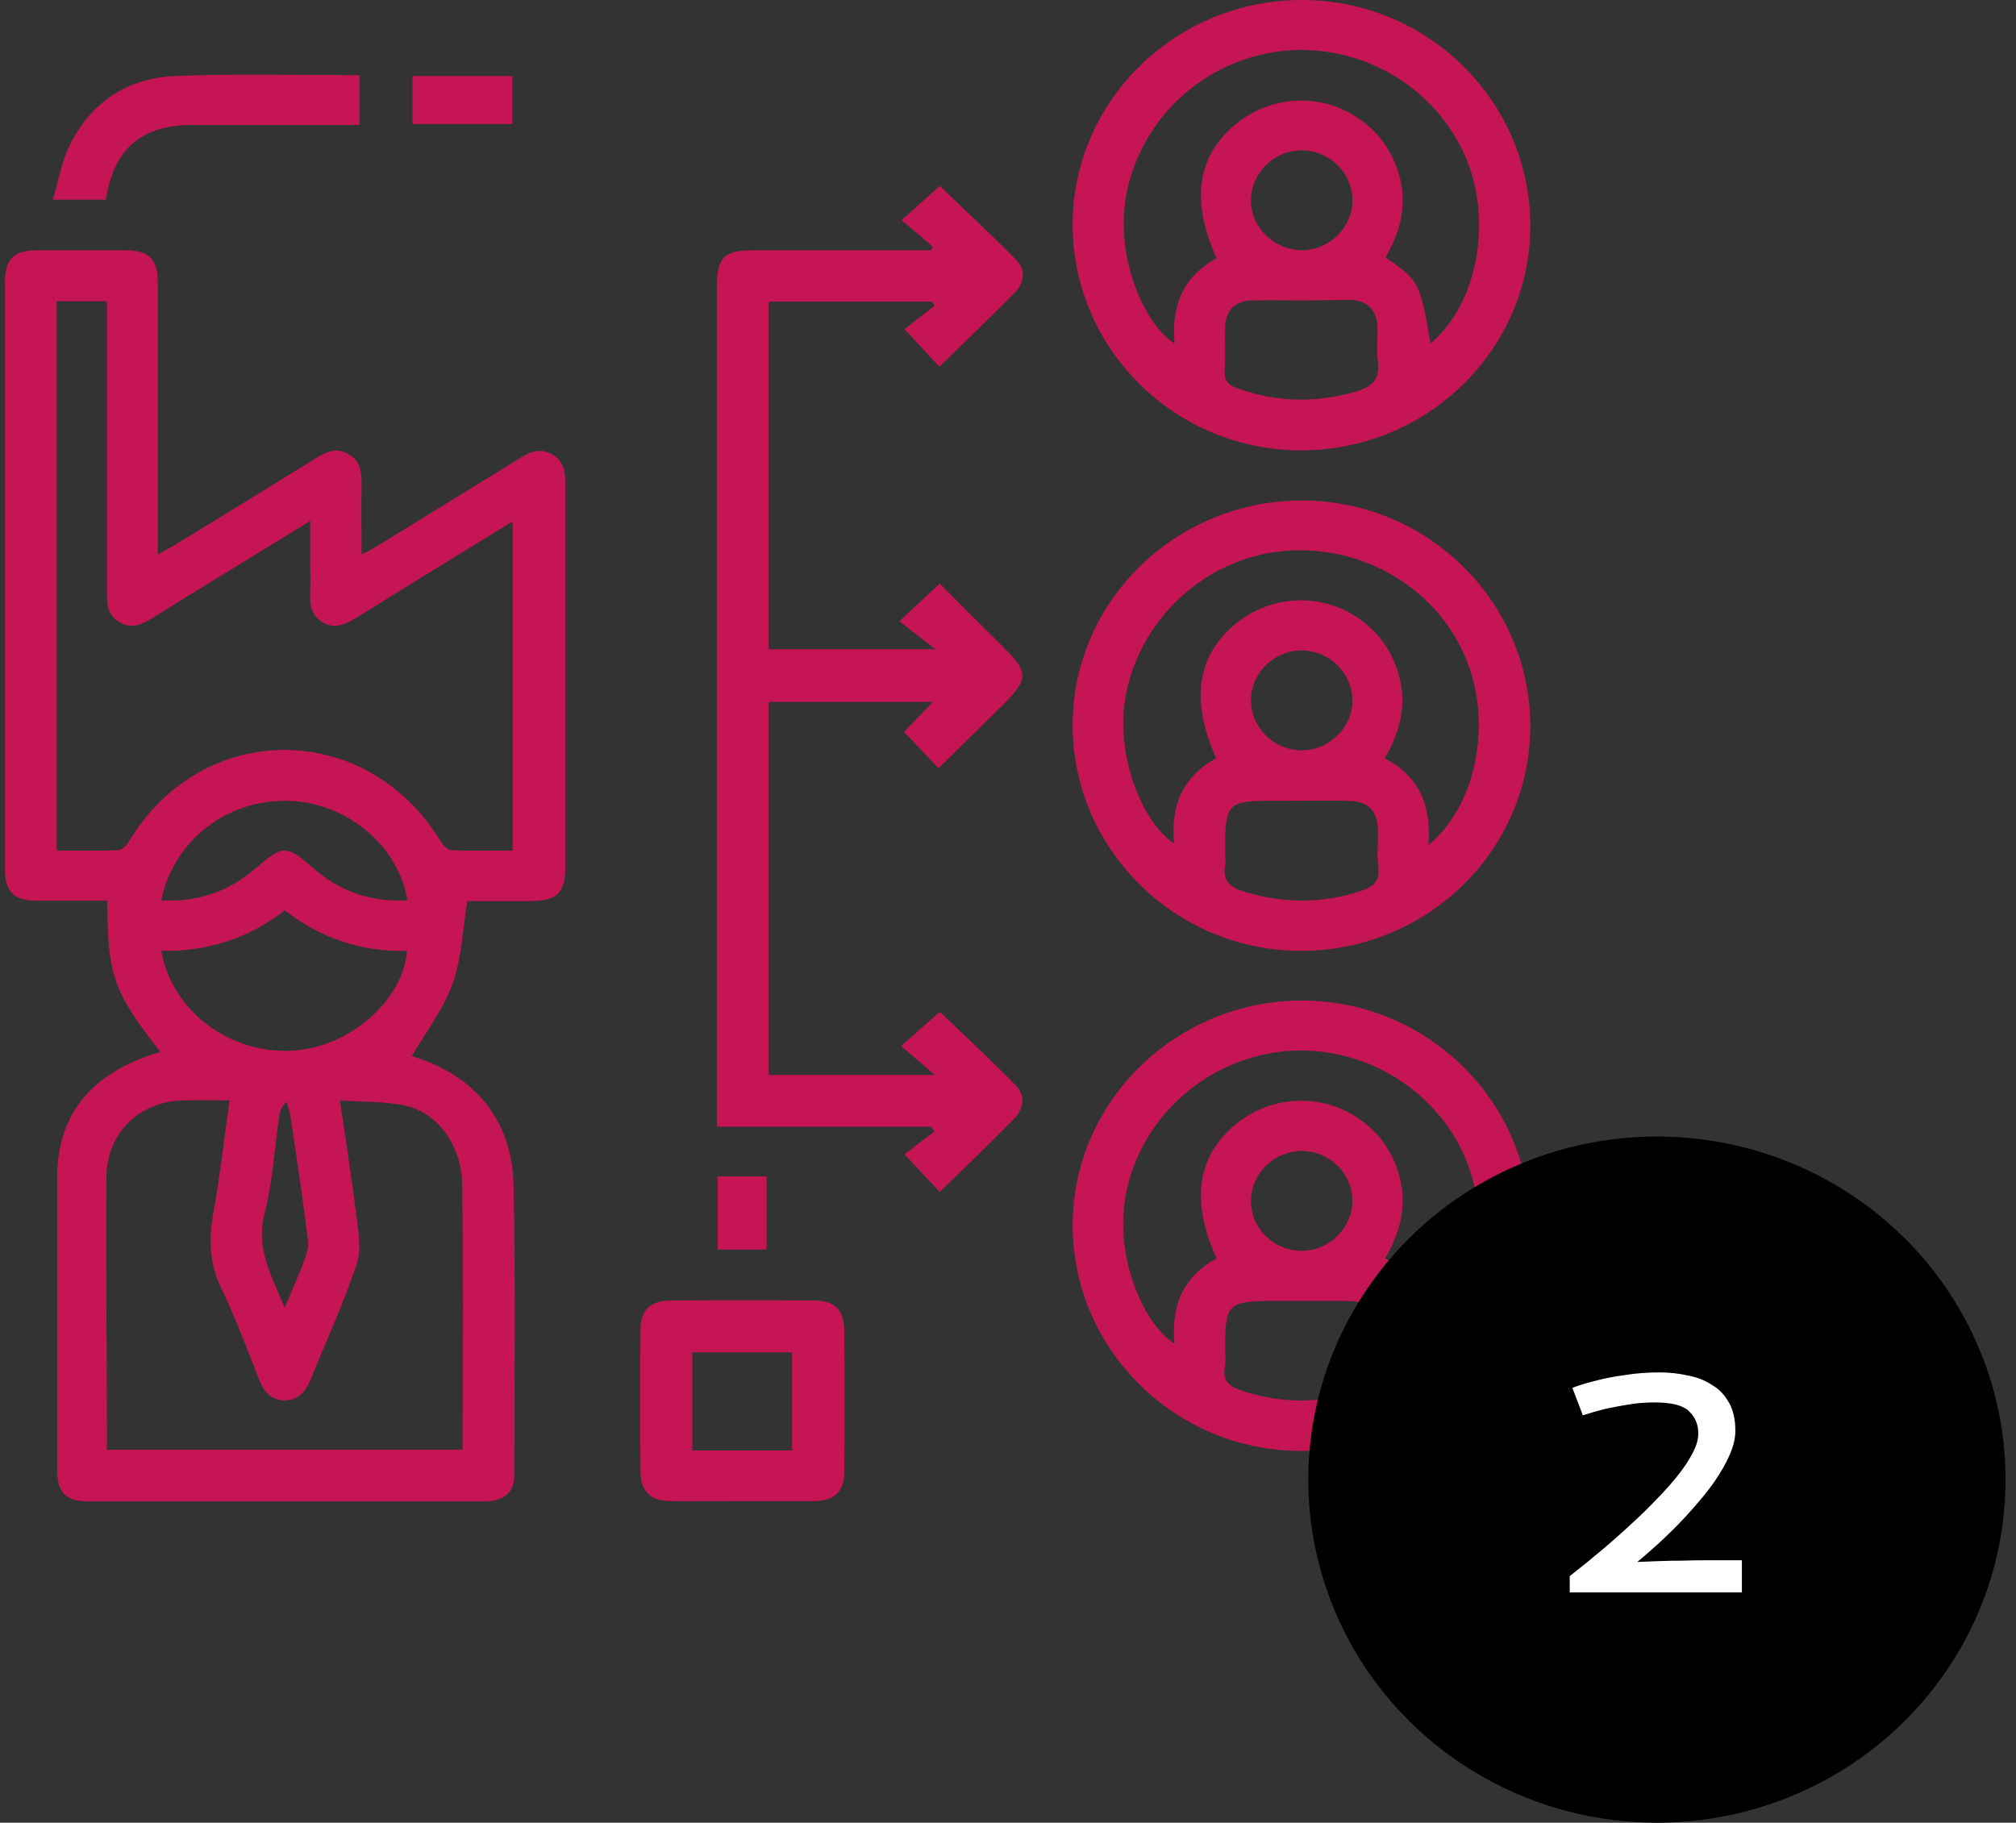<svg width="94" height="85" viewBox="0 0 94 85" fill="none" xmlns="http://www.w3.org/2000/svg">
<rect x="0" y="0" width="94" height="85" fill="#333333" stroke="none"/>
<path d="M7.476 49.056C5.279 46.231 5.022 45.511 5.002 42.004C3.933 42.004 2.844 42.004 1.756 42.004C0.647 42.004 0.231 41.614 0.231 40.504C0.231 31.386 0.231 22.268 0.231 13.17C0.231 12.079 0.627 11.67 1.756 11.67C3.121 11.67 4.467 11.67 5.833 11.67C6.942 11.67 7.357 12.06 7.357 13.17C7.357 17.105 7.357 21.041 7.357 24.976C7.357 25.23 7.357 25.502 7.357 25.853C7.654 25.697 7.872 25.58 8.07 25.463C10.267 24.119 12.464 22.775 14.662 21.411C15.156 21.099 15.651 20.827 16.245 21.177C16.839 21.509 16.859 22.054 16.859 22.639C16.839 23.671 16.859 24.723 16.859 25.853C17.116 25.717 17.314 25.639 17.492 25.522C19.709 24.158 21.926 22.794 24.143 21.431C24.638 21.119 25.113 20.846 25.727 21.177C26.321 21.509 26.36 22.035 26.36 22.619C26.36 28.542 26.36 34.484 26.36 40.406C26.36 41.653 25.984 42.004 24.737 42.023C23.708 42.023 22.678 42.023 21.788 42.023C21.57 43.348 21.53 44.673 21.115 45.842C20.699 47.03 19.887 48.082 19.195 49.251C19.076 49.193 19.135 49.232 19.195 49.251C22.104 50.108 23.866 52.213 23.945 55.213C24.044 59.733 23.985 64.253 23.985 68.773C23.985 69.63 23.49 70.019 22.52 70.019C18.403 70.019 14.266 70.019 10.149 70.019C8.149 70.019 6.15 70.019 4.151 70.019C3.082 70.019 2.666 69.61 2.666 68.558C2.666 64.058 2.666 59.557 2.666 55.077C2.607 52.018 4.23 50.011 7.476 49.056ZM2.646 39.666C3.636 39.666 4.566 39.685 5.497 39.647C5.675 39.647 5.912 39.432 6.011 39.237C9.436 33.548 17.096 33.548 20.561 39.257C20.659 39.413 20.857 39.627 21.016 39.647C21.966 39.685 22.936 39.666 23.906 39.666C23.906 34.542 23.906 29.477 23.906 24.314C22.975 24.879 22.124 25.405 21.273 25.931C19.749 26.866 18.225 27.801 16.701 28.756C16.186 29.068 15.671 29.379 15.058 29.029C14.444 28.678 14.444 28.093 14.464 27.49C14.483 27.1 14.464 26.71 14.464 26.321C14.464 25.678 14.464 25.054 14.464 24.294C11.93 25.853 9.555 27.295 7.179 28.775C6.684 29.087 6.19 29.36 5.596 29.029C5.002 28.698 4.982 28.152 4.982 27.567C4.982 23.32 4.982 19.073 4.982 14.807C4.982 14.553 4.982 14.3 4.982 14.047C4.151 14.047 3.418 14.047 2.646 14.047C2.646 22.561 2.646 31.055 2.646 39.666ZM4.982 67.604C10.564 67.604 16.047 67.604 21.57 67.604C21.57 63.454 21.61 59.343 21.55 55.252C21.53 53.42 20.422 51.92 18.937 51.57C17.967 51.355 16.958 51.394 15.849 51.316C16.127 53.226 16.404 54.96 16.621 56.713C16.72 57.473 16.859 58.311 16.621 58.992C16.008 60.804 15.196 62.558 14.483 64.331C14.246 64.896 13.909 65.305 13.256 65.305C12.623 65.285 12.306 64.896 12.088 64.35C11.514 62.908 10.98 61.447 10.307 60.044C9.772 58.934 9.733 57.843 9.931 56.655C10.248 54.921 10.445 53.167 10.703 51.316C9.931 51.316 9.258 51.297 8.565 51.316C6.487 51.355 4.982 52.836 4.962 54.882C4.943 57.025 4.962 59.148 4.962 61.291C4.982 63.395 4.982 65.48 4.982 67.604ZM7.516 44.342C8.03 47.147 10.663 49.134 13.593 48.998C16.245 48.881 18.799 46.68 18.977 44.342C16.859 44.4 14.959 43.757 13.276 42.452C11.594 43.757 9.693 44.381 7.516 44.342ZM7.516 41.984C9.218 42.082 10.663 41.575 11.91 40.504C13.197 39.393 13.355 39.393 14.602 40.484C15.849 41.575 17.314 42.082 18.997 41.984C18.581 39.413 16.127 37.406 13.434 37.348C10.584 37.27 8.09 39.198 7.516 41.984ZM13.276 60.98C13.613 60.181 13.89 59.557 14.127 58.934C14.246 58.603 14.404 58.233 14.365 57.901C14.127 55.934 13.83 53.966 13.533 51.998C13.494 51.784 13.415 51.589 13.355 51.375C13.137 51.609 13.058 51.803 13.019 52.018C12.801 53.537 12.722 55.077 12.346 56.557C11.91 58.155 12.623 59.441 13.276 60.98Z" fill="#EF0D5E" fill-opacity="0.78"/>
<path d="M33.427 52.544C33.427 52.154 33.427 51.921 33.427 51.687C33.427 38.926 33.427 26.165 33.427 13.404C33.427 12.001 33.744 11.67 35.149 11.67C37.663 11.67 40.177 11.67 42.711 11.67C42.948 11.67 43.186 11.67 43.423 11.67C43.443 11.612 43.463 11.573 43.502 11.514C43.027 11.105 42.552 10.696 42.038 10.268C42.711 9.664 43.265 9.157 43.819 8.67C44.967 9.78 46.214 10.93 47.382 12.118C47.837 12.586 47.778 13.17 47.323 13.638C46.175 14.807 44.987 15.937 43.799 17.106C43.285 16.541 42.77 15.995 42.176 15.352C42.572 15.041 43.067 14.651 43.582 14.261C43.542 14.203 43.502 14.125 43.443 14.066C40.929 14.066 38.415 14.066 35.842 14.066C35.842 19.444 35.842 24.84 35.842 30.276C38.356 30.276 40.87 30.276 43.621 30.276C42.988 29.789 42.473 29.399 41.939 28.971C42.651 28.289 43.186 27.802 43.819 27.217C44.67 28.074 45.561 28.971 46.472 29.867C48.075 31.445 48.075 31.581 46.452 33.179C45.561 34.055 44.67 34.932 43.76 35.828C43.206 35.244 42.711 34.718 42.156 34.133C42.552 33.724 42.988 33.257 43.502 32.731C40.909 32.731 38.395 32.731 35.842 32.731C35.842 38.497 35.842 44.303 35.842 50.128C38.356 50.128 40.87 50.128 43.582 50.128C42.988 49.622 42.513 49.213 42.018 48.784C42.691 48.18 43.265 47.673 43.819 47.186C44.947 48.258 46.175 49.407 47.362 50.615C47.837 51.102 47.738 51.706 47.263 52.193C46.135 53.343 44.967 54.473 43.819 55.583C43.285 55.018 42.77 54.473 42.176 53.83C42.552 53.538 43.047 53.148 43.562 52.778C43.522 52.7 43.463 52.622 43.423 52.544C40.117 52.544 36.812 52.544 33.427 52.544Z" fill="#EF0D5E" fill-opacity="0.78"/>
<path d="M50.015 10.443C50.035 4.657 54.865 -0.039 60.783 0C66.623 0.039 71.373 4.773 71.353 10.56C71.334 16.346 66.504 21.041 60.585 21.002C54.746 20.963 49.995 16.229 50.015 10.443ZM66.702 16.015C68.879 14.203 69.612 10.326 68.345 7.345C66.959 4.092 63.554 2.065 59.991 2.358C56.409 2.669 53.42 5.241 52.588 8.728C51.856 11.826 53.36 15.157 54.766 16.015C54.607 14.281 55.161 12.898 56.725 12.04C55.518 9.371 55.815 7.306 57.577 5.825C59.2 4.462 61.516 4.306 63.277 5.475C64.168 6.059 64.782 6.858 65.138 7.852C65.672 9.332 65.356 10.716 64.603 12.001C66.187 13.112 66.207 13.151 66.702 16.015ZM60.684 14.008C59.912 14.008 59.16 13.989 58.388 14.008C57.596 14.027 57.161 14.456 57.121 15.235C57.101 15.917 57.141 16.599 57.101 17.262C57.082 17.71 57.22 17.943 57.675 18.099C59.496 18.762 61.318 18.801 63.178 18.275C64.01 18.041 64.366 17.671 64.247 16.813C64.168 16.287 64.247 15.742 64.227 15.216C64.188 14.456 63.752 14.008 62.961 13.989C62.208 13.989 61.456 14.008 60.684 14.008ZM60.724 11.67C62.011 11.651 63.06 10.599 63.06 9.332C63.06 8.066 61.991 7.014 60.704 7.014C59.378 7.014 58.309 8.085 58.329 9.391C58.349 10.638 59.437 11.67 60.724 11.67Z" fill="#EF0D5E" fill-opacity="0.78"/>
<path d="M50.015 33.783C50.035 27.996 54.865 23.301 60.783 23.34C66.623 23.379 71.373 28.113 71.353 33.9C71.334 39.686 66.504 44.381 60.585 44.342C54.746 44.303 49.995 39.549 50.015 33.783ZM66.603 39.413C68.84 37.582 69.592 33.724 68.365 30.743C67.038 27.49 63.653 25.444 60.051 25.678C56.488 25.931 53.479 28.483 52.588 31.971C51.816 35.01 53.281 38.4 54.746 39.335C54.568 37.601 55.142 36.218 56.706 35.361C55.498 32.653 55.815 30.568 57.616 29.087C59.259 27.743 61.575 27.626 63.317 28.815C64.168 29.399 64.782 30.178 65.118 31.152C65.653 32.633 65.356 34.016 64.564 35.361C66.246 36.237 66.741 37.66 66.603 39.413ZM57.121 39.686C57.121 39.9 57.161 40.134 57.121 40.348C57.002 41.05 57.319 41.361 57.992 41.575C59.813 42.141 61.615 42.141 63.436 41.556C64.029 41.361 64.346 41.108 64.267 40.446C64.188 39.88 64.267 39.277 64.247 38.692C64.227 37.796 63.792 37.367 62.881 37.348C61.773 37.328 60.664 37.348 59.556 37.348C57.22 37.328 57.121 37.406 57.121 39.686ZM60.724 30.334C59.437 30.315 58.349 31.347 58.329 32.614C58.309 33.88 59.338 34.952 60.625 34.99C61.931 35.029 63.06 33.958 63.06 32.672C63.06 31.406 62.011 30.354 60.724 30.334Z" fill="#EF0D5E" fill-opacity="0.78"/>
<path d="M60.704 46.66C66.583 46.66 71.373 51.414 71.353 57.22C71.334 62.967 66.524 67.662 60.664 67.662C54.785 67.662 49.995 62.908 50.015 57.103C50.035 51.355 54.845 46.66 60.704 46.66ZM66.583 62.772C68.859 60.863 69.592 56.986 68.325 54.005C66.939 50.752 63.515 48.725 59.972 49.017C56.369 49.329 53.321 51.979 52.549 55.447C51.836 58.603 53.42 61.876 54.766 62.655C54.587 60.921 55.161 59.538 56.725 58.681C55.518 56.012 55.815 53.947 57.577 52.466C59.2 51.102 61.516 50.946 63.277 52.115C64.148 52.68 64.762 53.459 65.118 54.434C65.672 55.934 65.376 57.337 64.584 58.681C66.207 59.577 66.761 60.96 66.583 62.772ZM57.121 62.908C57.121 63.181 57.161 63.454 57.121 63.707C56.963 64.428 57.359 64.681 57.972 64.876C59.714 65.441 61.436 65.441 63.198 64.954C64.029 64.72 64.386 64.35 64.267 63.493C64.188 63.025 64.267 62.519 64.247 62.032C64.227 61.097 63.812 60.668 62.842 60.668C61.714 60.668 60.585 60.668 59.437 60.668C57.26 60.668 57.121 60.785 57.121 62.908ZM63.059 55.992C63.059 54.726 61.991 53.674 60.704 53.674C59.417 53.674 58.348 54.706 58.329 55.973C58.309 57.278 59.398 58.35 60.724 58.33C61.991 58.311 63.059 57.259 63.059 55.992Z" fill="#EF0D5E" fill-opacity="0.78"/>
<path d="M34.555 70C33.447 70 32.338 70.019 31.23 70C30.319 69.98 29.884 69.552 29.864 68.636C29.844 66.415 29.844 64.214 29.864 61.993C29.864 61.096 30.319 60.668 31.25 60.648C33.506 60.629 35.743 60.629 38 60.648C38.91 60.648 39.346 61.096 39.365 62.012C39.385 64.233 39.385 66.435 39.365 68.656C39.365 69.552 38.91 69.98 37.98 70C36.832 70 35.703 70 34.555 70ZM36.931 67.643C36.931 66.064 36.931 64.564 36.931 63.064C35.347 63.064 33.803 63.064 32.279 63.064C32.279 64.623 32.279 66.123 32.279 67.643C33.843 67.643 35.347 67.643 36.931 67.643Z" fill="#EF0D5E" fill-opacity="0.78"/>
<path d="M4.943 9.313C4.171 9.313 3.438 9.313 2.468 9.313C2.726 8.416 2.864 7.559 3.24 6.799C4.21 4.812 5.893 3.643 8.149 3.546C10.98 3.429 13.85 3.507 16.76 3.507C16.76 4.267 16.76 4.988 16.76 5.825C16.503 5.825 16.245 5.825 15.988 5.825C13.652 5.825 11.297 5.825 8.961 5.825C6.605 5.825 5.279 6.955 4.943 9.313Z" fill="#EF0D5E" fill-opacity="0.78"/>
<path d="M19.234 5.786C19.234 5.007 19.234 4.286 19.234 3.546C20.778 3.546 22.302 3.546 23.886 3.546C23.886 4.267 23.886 5.007 23.886 5.786C22.362 5.786 20.818 5.786 19.234 5.786Z" fill="#EF0D5E" fill-opacity="0.78"/>
<path d="M33.467 54.862C34.219 54.862 34.951 54.862 35.743 54.862C35.743 55.992 35.743 57.103 35.743 58.272C35.011 58.272 34.258 58.272 33.467 58.272C33.467 57.142 33.467 56.031 33.467 54.862Z" fill="#EF0D5E" fill-opacity="0.78"/>
<ellipse cx="77.257" cy="69" rx="16.256" ry="16" fill="black"/>
<path d="M73.192 73.5C74.303 72.633 75.299 71.787 76.18 70.96C76.559 70.613 76.925 70.253 77.277 69.88C77.643 69.507 77.968 69.14 78.252 68.78C78.537 68.42 78.76 68.08 78.923 67.76C79.099 67.427 79.187 67.127 79.187 66.86C79.187 66.433 79.045 66.087 78.76 65.82C78.489 65.54 77.947 65.4 77.135 65.4C76.715 65.4 76.308 65.433 75.915 65.5C75.522 65.567 75.17 65.633 74.859 65.7C74.493 65.793 74.141 65.893 73.802 66L73.314 64.72C73.666 64.587 74.066 64.467 74.513 64.36C74.879 64.267 75.306 64.187 75.793 64.12C76.295 64.04 76.823 64 77.378 64C77.826 64 78.259 64.047 78.679 64.14C79.112 64.22 79.492 64.367 79.817 64.58C80.156 64.78 80.42 65.053 80.609 65.4C80.813 65.747 80.914 66.187 80.914 66.72C80.914 67.027 80.847 67.353 80.711 67.7C80.576 68.033 80.399 68.373 80.183 68.72C79.98 69.053 79.736 69.393 79.451 69.74C79.18 70.073 78.903 70.393 78.618 70.7C77.954 71.42 77.195 72.133 76.342 72.84C76.667 72.827 77.006 72.813 77.358 72.8C77.67 72.787 78.022 72.78 78.415 72.78C78.821 72.767 79.241 72.76 79.675 72.76H81.219V74.26H73.192V73.5Z" fill="white"/>
</svg>
